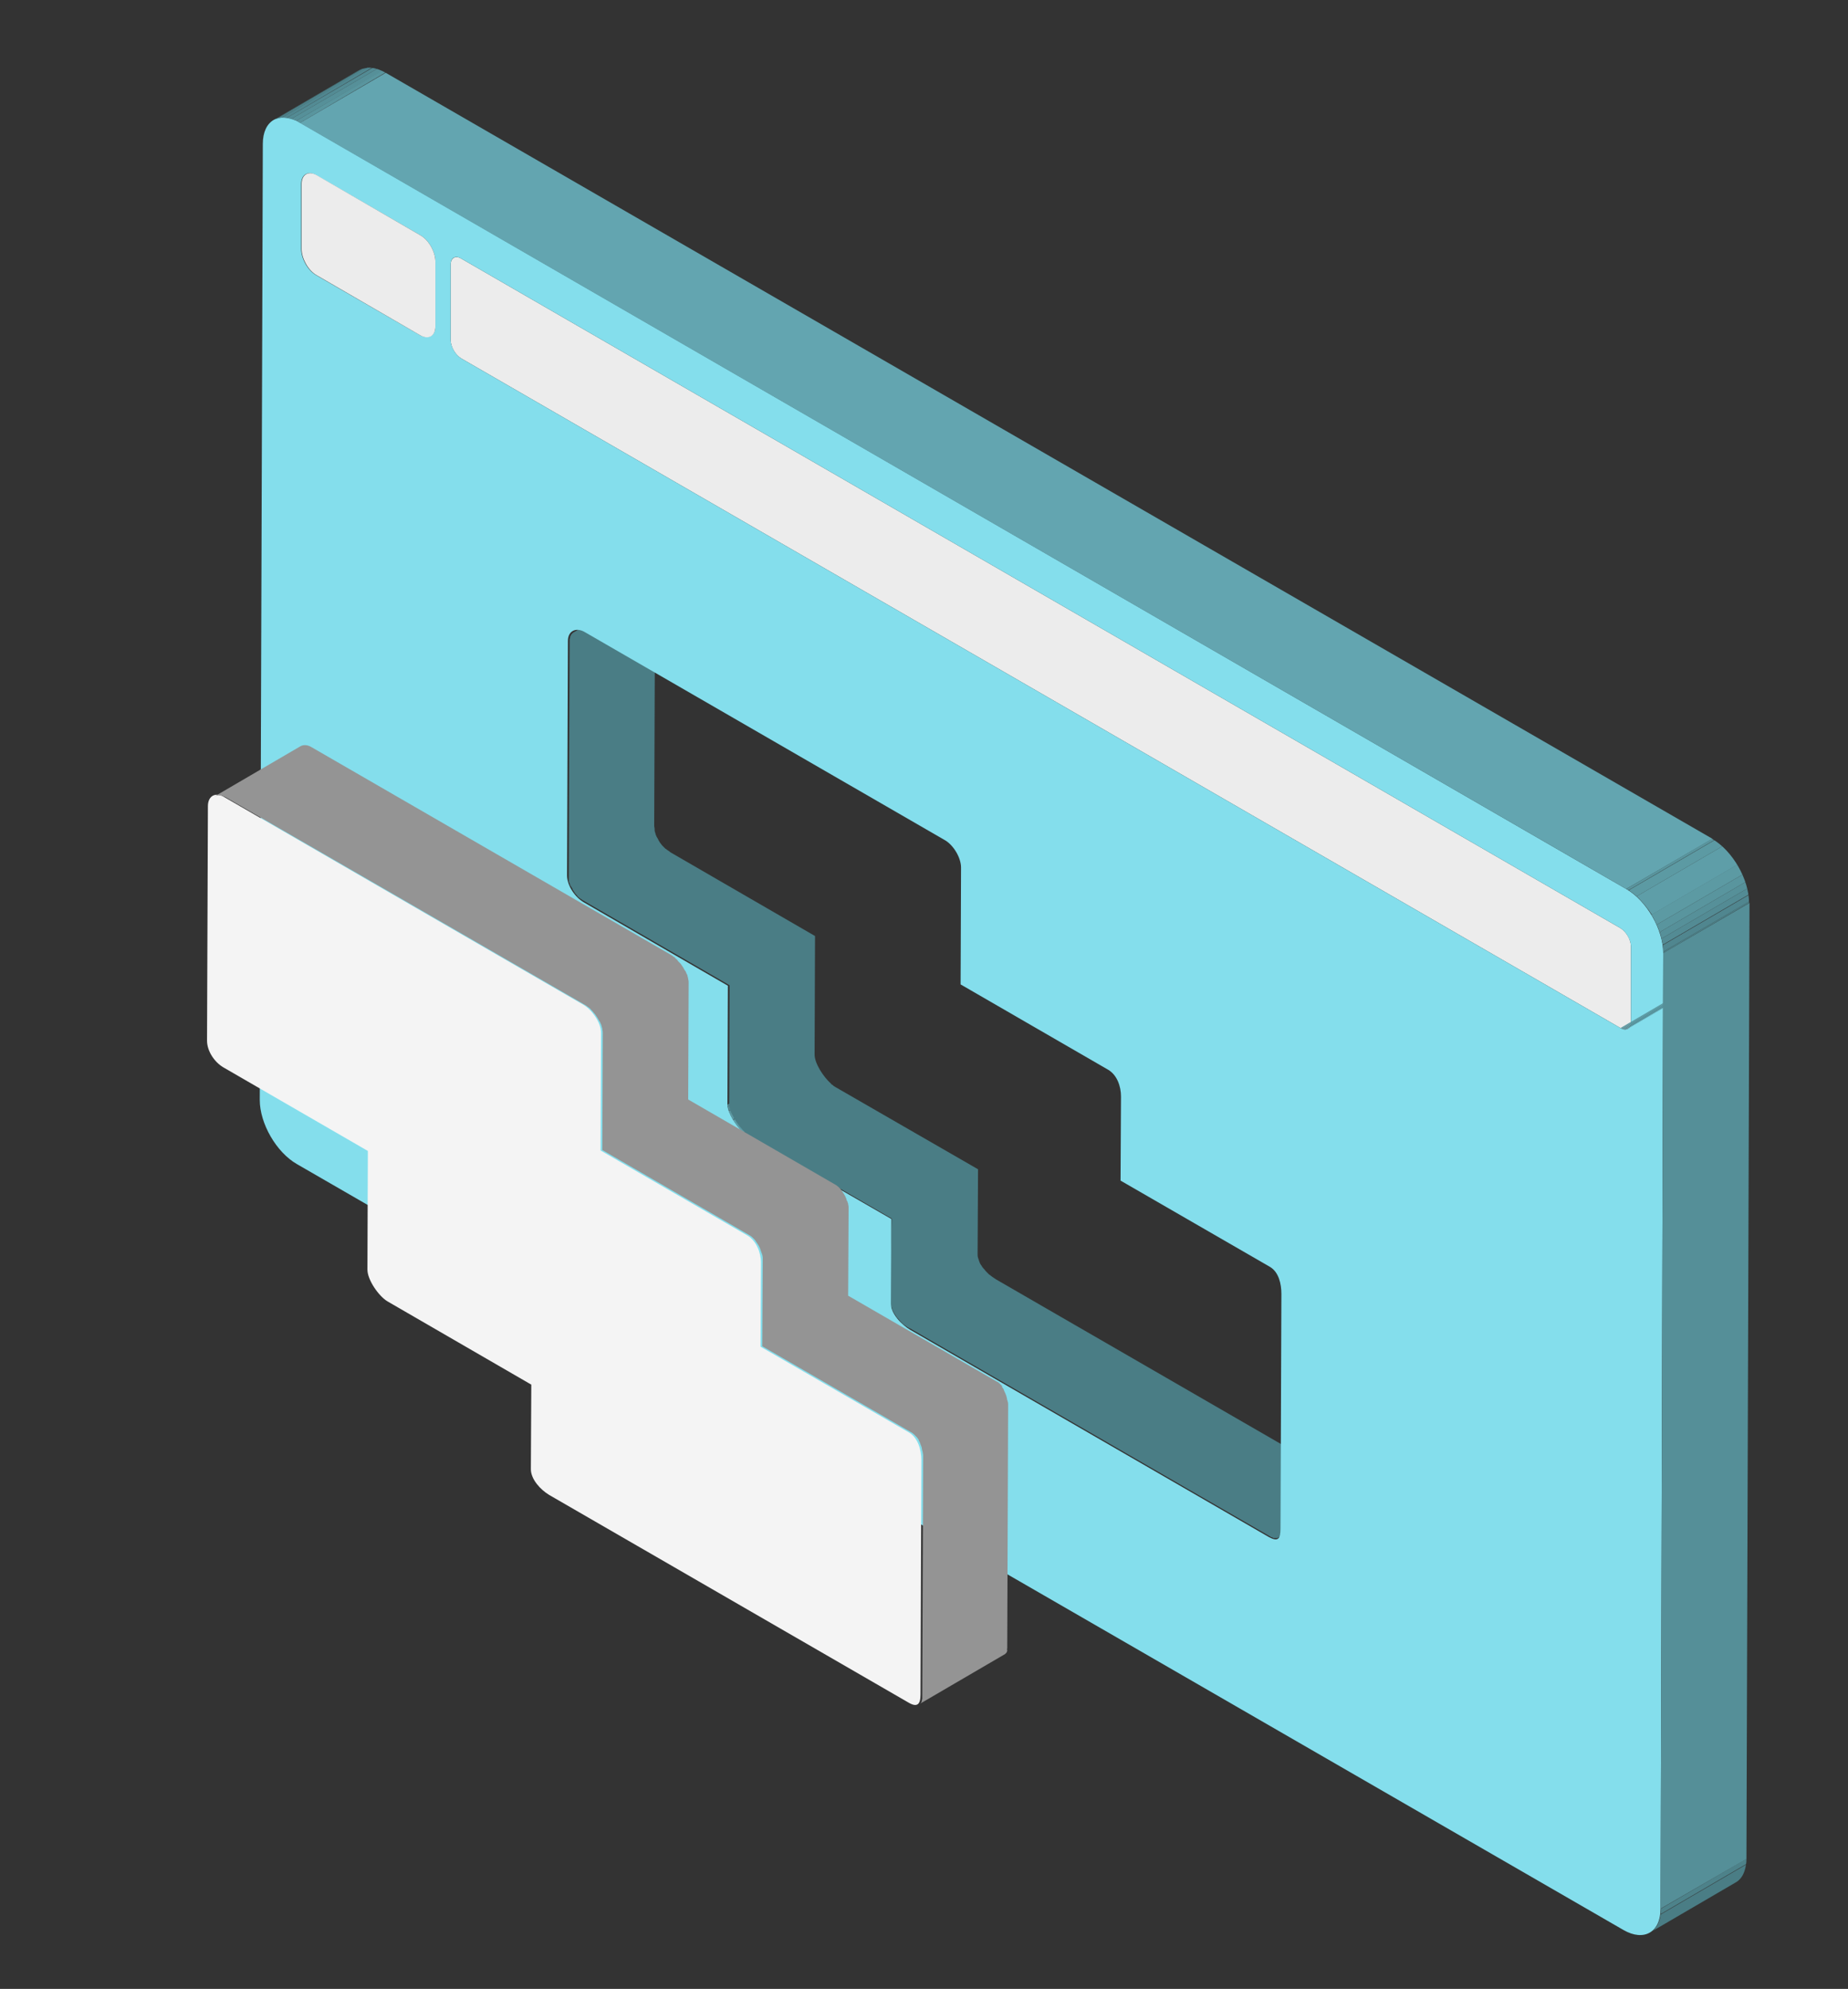 <?xml version="1.0" encoding="utf-8"?>
<!-- Generator: Adobe Illustrator 19.0.0, SVG Export Plug-In . SVG Version: 6.00 Build 0)  -->
<svg version="1.1" id="Layer_1" xmlns="http://www.w3.org/2000/svg" xmlns:xlink="http://www.w3.org/1999/xlink" x="0px" y="0px"
	 viewBox="0 0 424 456.2" style="enable-background:new 0 0 424 456.2;" xml:space="preserve">
<rect x="0" y="0" width="424" height="456.2" fill="#333333" stroke="none"/>
<style type="text/css">
	.st0{enable-background:new    ;}
	.st1{fill:#4D828A;}
	.st2{fill:#50868F;}
	.st3{fill:#538B94;}
	.st4{fill:#569099;}
	.st5{fill:#59959E;}
	.st6{fill:#5C9AA3;}
	.st7{fill:#5E9EA8;}
	.st8{fill:#4A7D85;}
	.st9{fill:#ECECEC;}
	.st10{fill:#84DEEC;}
	.st11{clip-path:url(#XMLID_108_);enable-background:new    ;}
	.st12{clip-path:url(#XMLID_109_);enable-background:new    ;}
	.st13{clip-path:url(#XMLID_110_);enable-background:new    ;}
	.st14{fill:#558F98;}
	.st15{fill:#63A5B0;}
	.st16{clip-path:url(#XMLID_111_);enable-background:new    ;}
	.st17{fill:#F4F4F4;}
	.st18{fill:#949494;}
</style>
<g id="Browser">
	<g id="XMLID_270_" class="st0">
		<path id="XMLID_279_" class="st1" d="M166.9,253.3l19.7-11.5c0,0,0,0.1,0,0.1L166.9,253.3C166.9,253.4,166.9,253.3,166.9,253.3"/>
		<path id="XMLID_278_" class="st2" d="M166.9,253.4l19.7-11.5c0,0.1,0,0.3,0,0.4L167,253.8C166.9,253.6,166.9,253.5,166.9,253.4"/>
		<path id="XMLID_277_" class="st3" d="M167,253.8l19.7-11.5c0,0.1,0,0.3,0.1,0.5l-19.7,11.5C167,254.1,167,253.9,167,253.8"/>
		<path id="XMLID_276_" class="st4" d="M167.1,254.2l19.7-11.5c0,0.2,0.1,0.4,0.2,0.5l-19.7,11.5
			C167.1,254.6,167.1,254.4,167.1,254.2"/>
		<path id="XMLID_275_" class="st5" d="M167.2,254.8l19.7-11.5c0.1,0.2,0.2,0.5,0.3,0.8l-19.7,11.5
			C167.4,255.3,167.3,255,167.2,254.8"/>
		<path id="XMLID_274_" class="st6" d="M167.5,255.5l19.7-11.5c0.2,0.4,0.4,0.9,0.7,1.3l-19.7,11.5
			C167.9,256.4,167.7,256,167.5,255.5"/>
		<path id="XMLID_273_" class="st7" d="M168.2,256.9l19.7-11.5c0.7,1.1,1.6,2.2,2.4,3l-19.7,11.5C169.8,259.1,168.9,258,168.2,256.9
			"/>
	</g>
	<path id="XMLID_4_" class="st8" d="M312.6,341.6C312.6,341.6,312.6,341.6,312.6,341.6c-0.2,0-0.3,0-0.4,0c0,0-0.1,0-0.1,0
		c-0.1,0-0.2-0.1-0.3-0.1c-0.1,0-0.1,0-0.2-0.1c-0.2-0.1-0.4-0.2-0.6-0.3l-82.4-47.6c-0.2-0.1-0.4-0.3-0.6-0.4
		c-0.1-0.1-0.2-0.1-0.3-0.2c-0.1-0.1-0.3-0.2-0.4-0.3c-0.1-0.1-0.2-0.2-0.3-0.2c-0.2-0.2-0.4-0.4-0.6-0.6c0,0,0,0,0,0
		c-0.2-0.2-0.4-0.4-0.6-0.7c-0.1-0.1-0.1-0.1-0.2-0.2c-0.2-0.2-0.3-0.4-0.4-0.6c0,0-0.1-0.1-0.1-0.1c-0.2-0.3-0.3-0.5-0.4-0.8
		c0,0,0,0,0,0c-0.1-0.3-0.2-0.6-0.3-0.9c0,0,0,0,0,0c-0.1-0.3-0.1-0.6-0.1-0.9l0.1-19.4l-32.8-18.9c-0.1-0.1-0.2-0.1-0.3-0.2
		c-0.1-0.1-0.2-0.1-0.2-0.2c-0.1,0-0.1-0.1-0.2-0.1c-0.1-0.1-0.2-0.1-0.2-0.2c-1.8-1.6-3.8-4.7-3.8-6.7l0.1-27.2l-33-19.1
		c-0.2-0.1-0.3-0.2-0.4-0.3c-0.2-0.1-0.4-0.3-0.6-0.4c-0.1-0.1-0.2-0.2-0.3-0.2c-0.2-0.2-0.5-0.5-0.7-0.7c0,0-0.1-0.1-0.1-0.1
		c-0.2-0.3-0.5-0.6-0.7-1c-0.1-0.1-0.1-0.2-0.2-0.4c-0.1-0.2-0.2-0.3-0.3-0.5c-0.1-0.2-0.2-0.4-0.3-0.7c0,0,0-0.1,0-0.1
		c-0.1-0.3-0.2-0.5-0.2-0.8c0-0.1,0-0.1,0-0.2c0-0.3-0.1-0.5-0.1-0.8l0.2-53.8c0-0.2,0-0.4,0.1-0.6c0-0.1,0-0.2,0.1-0.2
		c0-0.1,0.1-0.3,0.1-0.4c0-0.1,0.1-0.1,0.1-0.2c0.1-0.1,0.1-0.2,0.2-0.3c0,0,0.1-0.1,0.1-0.1c0.1-0.1,0.3-0.2,0.4-0.3l0,0
		c0,0,0,0,0,0l-19.7,11.5c-0.2,0.1-0.3,0.2-0.4,0.3c0,0-0.1,0.1-0.1,0.1c-0.1,0.1-0.2,0.2-0.2,0.3c0,0.1-0.1,0.1-0.1,0.2
		c-0.1,0.1-0.1,0.2-0.1,0.4c0,0.1,0,0.2-0.1,0.2c0,0,0,0.1,0,0.1c0,0.2,0,0.3,0,0.5l-0.2,53.8c0,0,0,0.1,0,0.1c0,0.2,0,0.4,0,0.5
		c0,0.1,0,0.1,0,0.2c0,0.1,0,0.1,0,0.2c0,0.1,0,0.1,0,0.2c0,0.2,0.1,0.4,0.2,0.5c0,0,0,0,0,0c0,0,0,0.1,0,0.1
		c0.1,0.2,0.1,0.4,0.2,0.5c0,0,0,0.1,0.1,0.1c0.1,0.2,0.2,0.3,0.3,0.5c0.1,0.1,0.1,0.2,0.1,0.3c0,0,0,0.1,0.1,0.1
		c0.2,0.3,0.4,0.7,0.7,1c0,0,0.1,0.1,0.1,0.1c0.2,0.3,0.4,0.5,0.7,0.7c0,0,0.1,0.1,0.1,0.1c0.1,0,0.1,0.1,0.2,0.1
		c0.2,0.2,0.4,0.3,0.6,0.4c0.1,0,0.1,0.1,0.2,0.1c0.1,0.1,0.2,0.1,0.3,0.2l33,19.1l-0.1,27.2c0,1.9,1.9,4.9,3.7,6.6l0,0
		c0,0,0.1,0.1,0.1,0.1c0.1,0.1,0.2,0.1,0.2,0.2c0.1,0,0.1,0.1,0.2,0.1c0.1,0.1,0.2,0.1,0.2,0.2c0,0,0.1,0,0.1,0.1
		c0.1,0,0.1,0.1,0.2,0.1l32.6,18.9L204,299c0,0,0,0.1,0,0.1c0,0.1,0.2,0.3,0.3,0.4c0,0.1,0.2,0.2,0.2,0.4c0,0,0.1,0,0.1,0
		c0,0,0,0,0,0c0,0.1,0.1,0.3,0.1,0.4c0,0.1,0.1,0.3,0.2,0.4c0,0,0,0,0,0c0,0,0,0,0,0c0.1,0.3,0.2,0.5,0.4,0.7c0,0,0,0,0,0.1
		c0,0,0.1,0.1,0.1,0.1c0.1,0.2,0.3,0.4,0.4,0.6c0.1,0.1,0.1,0.1,0.2,0.2c0.2,0.2,0.4,0.5,0.6,0.7c0,0,0,0,0,0
		c0.2,0.2,0.3,0.3,0.5,0.5c0,0,0.1,0.1,0.1,0.1c0.1,0.1,0.2,0.2,0.3,0.2c0.1,0.1,0.3,0.2,0.4,0.3c0.1,0.1,0.2,0.1,0.3,0.2
		c0.1,0,0.1,0.1,0.2,0.1c0.1,0.1,0.3,0.2,0.4,0.2l82.4,47.6c0.2,0.1,0.3,0.2,0.5,0.3c0,0,0.1,0,0.1,0c0.1,0,0.1,0.1,0.2,0.1
		c0.1,0,0.1,0.1,0.2,0.1c0,0,0.1,0,0.1,0c0,0,0.1,0,0.1,0c0,0,0.1,0,0.1,0c0.1,0,0.2,0,0.3,0c0,0,0,0,0,0c0,0,0,0,0.1,0
		c0.1,0,0.1,0,0.2,0c0,0,0.1,0,0.1-0.1l19.7-11.5C312.8,341.5,312.7,341.6,312.6,341.6z"/>
	<g id="XMLID_45_">
		<path id="XMLID_46_" class="st9" d="M371.8,212.9c1.3,0.8,2.4,2.6,2.4,4.2l0,17.3c0,1.5-1.1,2.1-2.4,1.4l-266-153.6
			c-1.3-0.8-2.4-2.6-2.4-4.2l0-17.3c0-1.5,1.1-2.2,2.4-1.4L371.8,212.9z"/>
	</g>
	<g id="XMLID_39_">
		<path id="XMLID_40_" class="st10" d="M373.1,203.9c4.7,2.7,8.5,9.3,8.5,14.7L381,437.8c0,5.4-3.8,7.6-8.5,4.9L68.1,267
			c-4.7-2.7-8.5-9.3-8.5-14.7L60.3,33c0-5.4,3.8-7.6,8.5-4.9L373.1,203.9z M293.8,350.6l0.2-53.8c0-2.3-0.6-5-2.6-6.2l-34.3-19.8
			l0.1-19.3c0-2.3-0.9-4.9-2.9-6.1l-33.9-19.6l0.1-26.8c0-2.3-1.8-5.3-3.9-6.4l-82.4-47.6c-2-1.2-3.9-0.3-3.9,2l-0.2,53.8
			c0,2.3,1.8,5,3.9,6.2l33,19.1l-0.1,27.2c0,2.3,2.8,6.2,4.8,7.4l32.8,18.9l-0.1,19.4c0,2.3,2.4,4.8,4.4,6l82.4,47.6
			C293.3,353.7,293.8,352.9,293.8,350.6 M374.2,234.4l0-17.3c0-1.5-1.1-3.4-2.4-4.2l-266-153.6c-1.3-0.8-2.4-0.2-2.4,1.4l0,17.3
			c0,1.5,1.1,3.4,2.4,4.2l266,153.6C373.1,236.6,374.2,235.9,374.2,234.4 M99.9,74.9l0-14.9c0-2.2-1.5-4.9-3.4-6L72.6,40.2
			c-1.9-1.1-3.5-0.2-3.5,2l0,14.9c0,2.2,1.5,4.9,3.4,6l23.9,13.8C98.3,77.9,99.9,77,99.9,74.9"/>
	</g>
	<g id="XMLID_37_">
		<path id="XMLID_38_" class="st9" d="M96.5,54c1.9,1.1,3.4,3.8,3.4,6l0,14.9c0,2.2-1.6,3.1-3.5,2L72.6,63.1c-1.9-1.1-3.4-3.8-3.4-6
			l0-14.9c0-2.2,1.6-3.1,3.5-2L96.5,54z"/>
	</g>
	<g id="XMLID_7_">
		<g id="XMLID_203_" class="st0">
			<defs>
				<path id="XMLID_211_" class="st0" d="M62.7,27.6l19.7-11.5c1.5-0.9,3.7-0.8,6.1,0.6L68.8,28.2C66.4,26.8,64.3,26.7,62.7,27.6z"
					/>
			</defs>
			<clipPath id="XMLID_108_">
				<use xlink:href="#XMLID_211_"  style="overflow:visible;"/>
			</clipPath>
			<g id="XMLID_204_" class="st11">
				<path id="XMLID_210_" class="st8" d="M62.7,27.6l19.7-11.5c0.2-0.1,0.4-0.2,0.7-0.3L63.4,27.3C63.2,27.3,63,27.4,62.7,27.6"/>
				<path id="XMLID_209_" class="st1" d="M63.4,27.3l19.7-11.5c0.4-0.1,0.8-0.2,1.2-0.2L64.6,27C64.2,27,63.8,27.1,63.4,27.3"/>
				<path id="XMLID_208_" class="st2" d="M64.6,27l19.7-11.5c0.4,0,0.7,0,1.1,0L65.7,27.1C65.4,27,65,27,64.6,27"/>
				<path id="XMLID_207_" class="st3" d="M65.7,27.1l19.7-11.5c0.4,0,0.7,0.1,1.1,0.2L66.8,27.3C66.5,27.2,66.1,27.1,65.7,27.1"/>
				<path id="XMLID_206_" class="st4" d="M66.8,27.3l19.7-11.5c0.4,0.1,0.8,0.3,1.2,0.5L68,27.7C67.6,27.6,67.2,27.4,66.8,27.3"/>
				<path id="XMLID_205_" class="st5" d="M68,27.7l19.7-11.5c0.3,0.1,0.5,0.3,0.8,0.4L68.8,28.2C68.5,28,68.3,27.9,68,27.7"/>
			</g>
		</g>
		<g id="XMLID_69_" class="st0">
			<defs>
				<path id="XMLID_131_" class="st0" d="M393.2,224.5L373.5,236c-0.4,0.3-1,0.2-1.7-0.2l19.7-11.5
					C392.2,224.7,392.8,224.8,393.2,224.5z"/>
			</defs>
			<clipPath id="XMLID_109_">
				<use xlink:href="#XMLID_131_"  style="overflow:visible;"/>
			</clipPath>
			<g id="XMLID_71_" class="st12">
				<path id="XMLID_130_" class="st5" d="M371.8,235.8l19.7-11.5c0.1,0,0.2,0.1,0.2,0.1L372,235.9
					C371.9,235.9,371.9,235.8,371.8,235.8"/>
				<path id="XMLID_129_" class="st4" d="M372,235.9l19.7-11.5c0.1,0.1,0.2,0.1,0.3,0.1L372.3,236C372.2,236,372.1,236,372,235.9"/>
				<path id="XMLID_128_" class="st3" d="M372.3,236l19.7-11.5c0.1,0,0.2,0.1,0.3,0.1l-19.7,11.5C372.5,236.1,372.4,236.1,372.3,236
					"/>
				<path id="XMLID_78_" class="st2" d="M372.6,236.1l19.7-11.5c0.1,0,0.2,0,0.3,0L373,236.1C372.9,236.1,372.7,236.1,372.6,236.1"
					/>
				<path id="XMLID_77_" class="st1" d="M373,236.1l19.7-11.5c0.1,0,0.2,0,0.3-0.1l-19.7,11.5C373.2,236.1,373.1,236.1,373,236.1"/>
				<path id="XMLID_76_" class="st8" d="M373.3,236.1l19.7-11.5c0.1,0,0.1-0.1,0.2-0.1L373.5,236C373.4,236,373.4,236,373.3,236.1"
					/>
			</g>
		</g>
		<g id="XMLID_32_" class="st0">
			<defs>
				<path id="XMLID_36_" class="st0" d="M398.3,431.8l-19.7,11.5c1.5-0.9,2.5-2.8,2.5-5.5l19.7-11.5
					C400.7,429.1,399.8,430.9,398.3,431.8z"/>
			</defs>
			<clipPath id="XMLID_110_">
				<use xlink:href="#XMLID_36_"  style="overflow:visible;"/>
			</clipPath>
			<g id="XMLID_33_" class="st13">
				<path id="XMLID_35_" class="st1" d="M381,437.8l19.7-11.5c0,0.5,0,0.9-0.1,1.3l-19.7,11.5C381,438.8,381,438.3,381,437.8"/>
				<path id="XMLID_34_" class="st8" d="M380.9,439.2l19.7-11.5c-0.3,2-1.1,3.4-2.4,4.1l-19.7,11.5
					C379.8,442.6,380.6,441.2,380.9,439.2"/>
			</g>
		</g>
		<g id="XMLID_30_">
			<polygon id="XMLID_31_" class="st14" points="381.6,218.6 401.4,207.1 400.7,426.4 381,437.8 			"/>
		</g>
		<g id="XMLID_28_">
			<polygon id="XMLID_29_" class="st15" points="68.8,28.2 88.5,16.7 392.9,192.4 373.1,203.9 			"/>
		</g>
		<g id="XMLID_10_" class="st0">
			<defs>
				<path id="XMLID_27_" class="st0" d="M373.1,203.9l19.7-11.5c4.7,2.7,8.5,9.3,8.5,14.7l-19.7,11.5
					C381.6,213.2,377.8,206.6,373.1,203.9z"/>
			</defs>
			<clipPath id="XMLID_111_">
				<use xlink:href="#XMLID_27_"  style="overflow:visible;"/>
			</clipPath>
			<g id="XMLID_13_" class="st16">
				<path id="XMLID_26_" class="st5" d="M373.1,203.9l19.7-11.5c0.2,0.1,0.4,0.2,0.5,0.3l-19.7,11.5
					C373.5,204.1,373.3,204,373.1,203.9"/>
				<path id="XMLID_24_" class="st6" d="M373.7,204.2l19.7-11.5c0.6,0.4,1.2,0.9,1.8,1.4l-19.7,11.5
					C374.9,205.1,374.3,204.6,373.7,204.2"/>
				<path id="XMLID_21_" class="st7" d="M375.5,205.6l19.7-11.5c1.3,1.2,2.5,2.6,3.5,4.2l-19.7,11.5
					C378,208.3,376.8,206.8,375.5,205.6"/>
				<path id="XMLID_20_" class="st6" d="M378.9,209.8l19.7-11.5c0.4,0.7,0.8,1.5,1.2,2.3l-19.7,11.5
					C379.8,211.4,379.4,210.6,378.9,209.8"/>
				<path id="XMLID_18_" class="st5" d="M380.1,212.1l19.7-11.5c0.2,0.6,0.5,1.1,0.7,1.7l-19.7,11.5
					C380.6,213.3,380.4,212.7,380.1,212.1"/>
				<path id="XMLID_17_" class="st4" d="M380.8,213.8l19.7-11.5c0.2,0.5,0.3,1,0.4,1.5l-19.7,11.5
					C381.1,214.8,381,214.3,380.8,213.8"/>
				<path id="XMLID_16_" class="st3" d="M381.2,215.3l19.7-11.5c0.1,0.5,0.2,1,0.3,1.4l-19.7,11.5
					C381.4,216.3,381.3,215.8,381.2,215.3"/>
				<path id="XMLID_15_" class="st2" d="M381.5,216.8l19.7-11.5c0.1,0.5,0.1,1,0.1,1.5l-19.7,11.5
					C381.6,217.8,381.6,217.3,381.5,216.8"/>
				<path id="XMLID_14_" class="st1" d="M381.6,218.3l19.7-11.5c0,0.1,0,0.2,0,0.3l-19.7,11.5C381.6,218.5,381.6,218.4,381.6,218.3"
					/>
			</g>
		</g>
	</g>
</g>
<g id="logo">
	<g id="XMLID_72_">
		<path id="XMLID_73_" class="st17" d="M133.9,230.5c2,1.2,4.1,4.2,4,6.6l-0.1,26.8l33.7,19.5c2,1.2,3.1,3.9,3.1,6.2l-0.1,19.3
			l34.1,19.7c2,1.2,2.8,4,2.8,6.3l-0.2,53.8c0,2.3-0.8,3-2.8,1.8l-82.4-47.6c-2-1.2-4.2-3.6-4.2-5.9l0.1-19.4l-33-19.1
			c-2-1.2-4.6-4.9-4.6-7.3l0.1-27.2l-33.2-19.2c-2-1.2-3.7-3.7-3.7-6.1l0.2-53.8c0-2.3,1.7-3.3,3.7-2.1L133.9,230.5z"/>
	</g>
	<path id="XMLID_3_" class="st18" d="M231.1,378c0-0.1,0-0.1,0-0.2c0-0.2,0-0.5,0-0.7l0.2-53.8c0-0.3,0-0.6,0-0.9c0-0.1,0-0.2,0-0.3
		c0-0.2,0-0.4-0.1-0.6c0-0.1,0-0.2-0.1-0.3c0-0.2-0.1-0.4-0.1-0.6c0-0.1-0.1-0.2-0.1-0.4c-0.1-0.2-0.1-0.3-0.2-0.5c0,0,0,0,0,0
		c-0.1-0.3-0.3-0.6-0.4-0.9c0,0,0,0,0-0.1c-0.1-0.1-0.1-0.2-0.2-0.3c-0.1-0.1-0.2-0.2-0.2-0.4c0,0,0,0,0-0.1
		c-0.1-0.1-0.2-0.2-0.3-0.3c-0.1-0.1-0.1-0.1-0.2-0.2c-0.2-0.2-0.4-0.4-0.7-0.5l-34.1-19.7l0.1-19.3c0-0.3,0-0.5,0-0.8
		c0-0.1,0-0.2,0-0.3c0-0.2-0.1-0.4-0.1-0.6c0-0.1,0-0.2-0.1-0.3c0-0.2-0.1-0.4-0.2-0.5c0-0.1-0.1-0.2-0.1-0.3c0,0,0-0.1,0-0.1
		c0-0.1-0.1-0.1-0.1-0.2c-0.1-0.3-0.2-0.5-0.4-0.8c0-0.1-0.1-0.1-0.1-0.2c0,0-0.1-0.1-0.1-0.1c-0.1-0.2-0.2-0.4-0.4-0.6
		c-0.1-0.1-0.1-0.1-0.1-0.2c0,0,0,0-0.1-0.1c-0.1-0.2-0.3-0.3-0.4-0.4c-0.1-0.1-0.1-0.2-0.2-0.2c-0.2-0.2-0.5-0.4-0.7-0.5
		l-33.7-19.5l0.1-26.8c0-0.3,0-0.5-0.1-0.8c0,0,0-0.1,0-0.1c-0.1-0.3-0.1-0.5-0.2-0.8c0,0,0-0.1,0-0.1c0,0,0-0.1-0.1-0.1
		c-0.1-0.2-0.2-0.5-0.3-0.7c0,0,0-0.1-0.1-0.1c-0.1-0.2-0.2-0.3-0.3-0.5c0-0.1-0.1-0.1-0.1-0.2c-0.1-0.1-0.1-0.2-0.2-0.3
		c-0.1-0.2-0.3-0.4-0.4-0.6c-0.1-0.1-0.1-0.1-0.2-0.2c0,0,0-0.1-0.1-0.1c-0.2-0.2-0.4-0.4-0.5-0.6c0,0-0.1-0.1-0.1-0.1
		c-0.2-0.2-0.4-0.3-0.5-0.5c-0.1-0.1-0.1-0.1-0.2-0.1c-0.2-0.2-0.4-0.3-0.7-0.5l-82.4-47.6c-1-0.6-1.9-0.6-2.6-0.2l-19.7,11.5
		c0.7-0.4,1.6-0.3,2.6,0.2l82.4,47.6c0.2,0.1,0.5,0.3,0.7,0.5c0.1,0,0.1,0.1,0.2,0.1c0.2,0.2,0.4,0.3,0.5,0.5c0,0,0.1,0.1,0.1,0.1
		c0.2,0.2,0.4,0.4,0.6,0.7c0.1,0.1,0.1,0.1,0.2,0.2c0.1,0.2,0.3,0.4,0.4,0.6c0.1,0.1,0.1,0.2,0.2,0.3c0.1,0.2,0.3,0.5,0.4,0.7
		c0,0,0,0.1,0.1,0.1c0.1,0.3,0.3,0.6,0.4,0.9c0,0,0,0.1,0,0.1c0.1,0.3,0.2,0.6,0.2,0.8c0,0,0,0.1,0,0.1c0.1,0.3,0.1,0.6,0.1,0.8
		l-0.1,26.8l33.7,19.5c0.3,0.2,0.5,0.3,0.7,0.5c0.1,0.1,0.1,0.1,0.2,0.2c0.1,0.1,0.3,0.3,0.4,0.4c0.1,0.1,0.1,0.2,0.2,0.3
		c0.1,0.2,0.3,0.4,0.4,0.6c0.1,0.1,0.1,0.2,0.2,0.3c0.1,0.2,0.3,0.5,0.4,0.8c0,0.1,0.1,0.2,0.1,0.3c0,0.1,0.1,0.2,0.1,0.3
		c0.1,0.2,0.1,0.4,0.2,0.5c0,0.1,0,0.2,0.1,0.3c0,0.2,0.1,0.4,0.1,0.6c0,0.1,0,0.2,0,0.3c0,0.3,0,0.5,0,0.8l-0.1,19.3l34.1,19.7
		c0.2,0.1,0.5,0.3,0.7,0.5c0.1,0.1,0.1,0.1,0.2,0.2c0.1,0.1,0.3,0.3,0.4,0.4c0.1,0.1,0.2,0.2,0.3,0.4c0.1,0.1,0.2,0.2,0.2,0.4
		c0.2,0.3,0.3,0.6,0.4,0.9c0.1,0.2,0.1,0.3,0.2,0.5c0,0.1,0.1,0.2,0.1,0.4c0,0.2,0.1,0.4,0.1,0.5c0,0.1,0.1,0.2,0.1,0.4
		c0,0.2,0.1,0.4,0.1,0.6c0,0.1,0,0.2,0,0.3c0,0.3,0,0.6,0,0.9l-0.2,53.8c0,0.3,0,0.5,0,0.7c0,0.1,0,0.1,0,0.2c0,0.2-0.1,0.3-0.1,0.5
		c0,0,0,0.1,0,0.1c-0.1,0.2-0.1,0.3-0.2,0.4c-0.1,0.1-0.1,0.1-0.2,0.2c-0.1,0-0.1,0.1-0.2,0.1l19.7-11.5c0,0,0,0,0,0
		c0,0,0.1-0.1,0.1-0.1c0.1-0.1,0.1-0.1,0.2-0.2c0,0,0,0,0,0c0.1-0.1,0.1-0.3,0.2-0.4c0,0,0-0.1,0-0.1
		C231,378.3,231.1,378.2,231.1,378z"/>
</g>
</svg>

